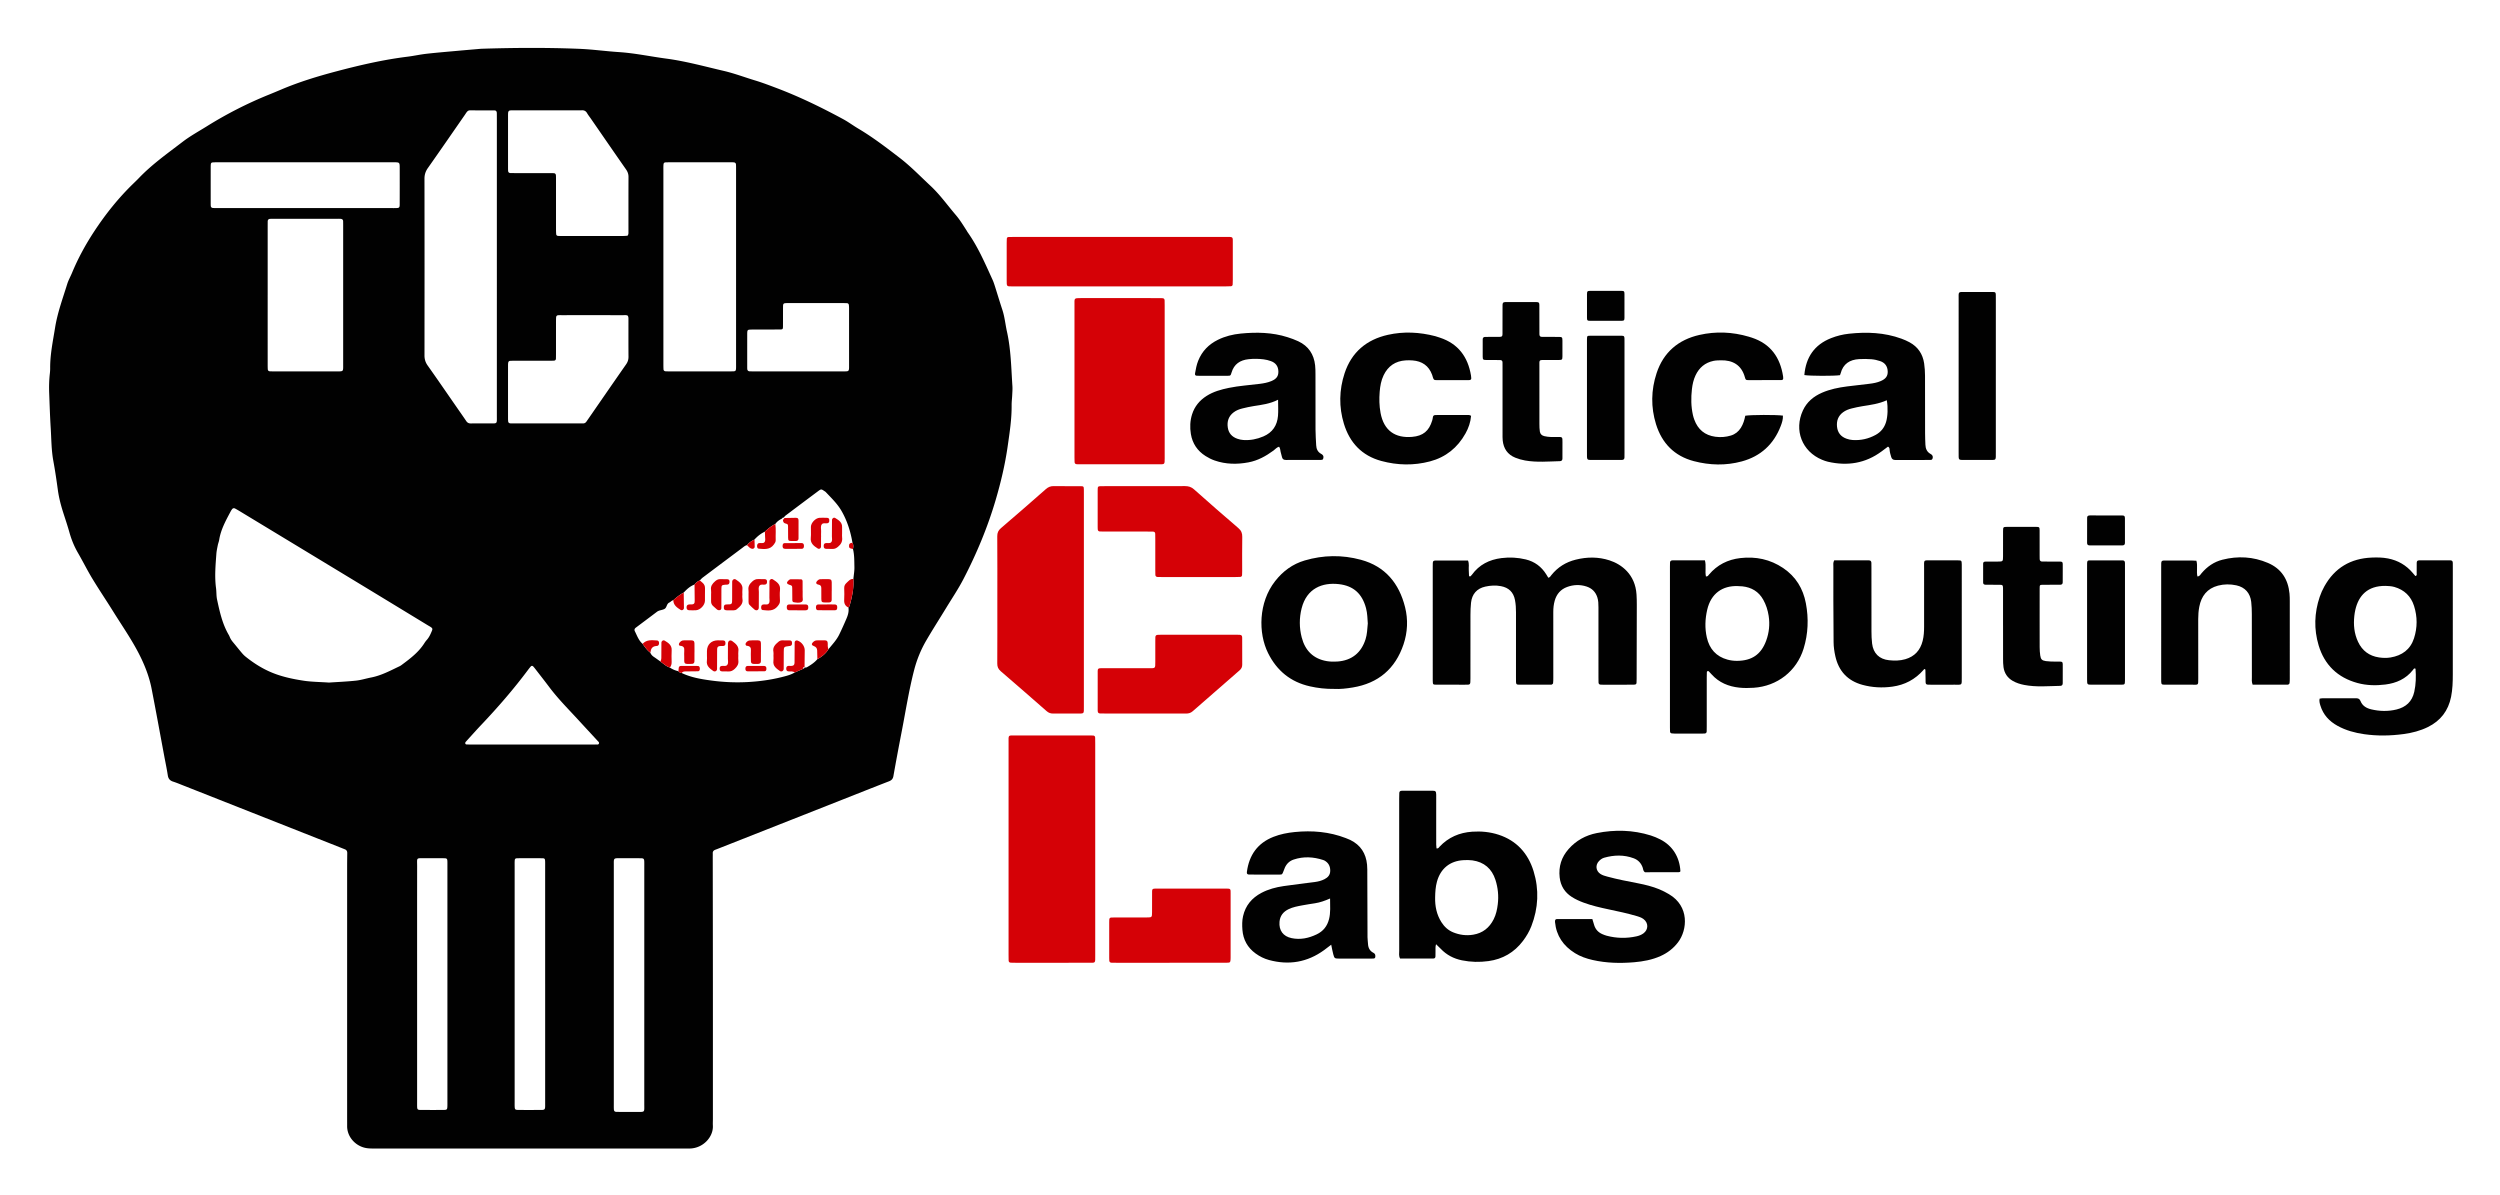 <svg xmlns="http://www.w3.org/2000/svg" role="img" viewBox="-12.14 77.86 1931.28 923.28"><title>Tactical Computing Laboratories (member) logo</title><defs><style>.cls-1,.cls-2{fill:#d50106;stroke-width:0}.cls-2{fill:#010101}</style></defs><path d="M397.451 965.109c-40.17 0-80.34 0-120.51-0-2.465 0-4.907-.01-7.346-.603-7.703-1.872-13.651-8.829-13.568-16.765.018-1.762-.009-3.524-.009-5.286-.001-64.845-.002-129.691.003-194.536 0-3.7.045-7.399.09-11.099.017-1.38-.537-2.347-1.845-2.863-2.784-1.098-5.561-2.212-8.344-3.311-38.961-15.388-77.923-30.775-116.887-46.157-2.456-.97-4.899-1.993-7.41-2.796-2.434-.777-3.727-2.186-4.129-4.798-.775-5.043-1.841-10.04-2.779-15.058-3.233-17.303-6.364-34.627-9.74-51.902-1.521-7.782-4.168-15.21-7.543-22.448-6.135-13.158-14.487-24.954-22.11-37.198-5.305-8.521-10.933-16.844-16.13-25.429-3.917-6.471-7.278-13.277-11.078-19.823-2.94-5.063-5.098-10.387-6.669-16.014-1.419-5.082-3.127-10.084-4.731-15.114-1.82-5.709-3.337-11.474-4.151-17.436-1.023-7.497-2.115-14.993-3.489-22.432-1.546-8.366-1.505-16.833-2.029-25.261-.557-8.965-.842-17.949-1.187-26.926-.196-5.11-.094-10.217.496-15.307.162-1.398.264-2.813.255-4.219-.072-10.64 2.139-20.987 3.81-31.421 1.851-11.552 5.913-22.444 9.331-33.53.927-3.008 2.529-5.803 3.742-8.728 4.732-11.423 10.642-22.198 17.456-32.512 8.67-13.121 18.435-25.321 29.718-36.291 1.516-1.474 3.047-2.933 4.509-4.46 10.167-10.616 22.153-19.063 33.739-27.949 5.845-4.483 12.39-8.063 18.666-11.976 15.268-9.518 31.227-17.689 47.911-24.437 3.264-1.32 6.512-2.68 9.754-4.054 13.809-5.853 28.155-10.204 42.593-14.022 18.019-4.765 36.21-8.983 54.77-11.279 4.886-.604 9.715-1.691 14.605-2.247 7.697-.875 15.423-1.502 23.139-2.208 5.434-.497 10.873-.954 16.31-1.423 1.228-.106 2.457-.233 3.687-.272 25.011-.787 50.03-.938 75.032.073 10.194.412 20.342 1.857 30.532 2.519 12.332.802 24.395 3.408 36.603 5.03 15.039 1.998 29.651 6.061 44.383 9.484 8.206 1.907 16.149 4.937 24.234 7.381 5.567 1.683 10.984 3.752 16.421 5.804 17.827 6.727 34.902 15.051 51.632 24.103 4.016 2.173 7.705 4.941 11.641 7.274 11.241 6.661 21.567 14.581 31.91 22.525 8.566 6.579 16.002 14.32 23.856 21.64 4.14 3.858 7.795 8.129 11.345 12.509 2.773 3.421 5.517 6.868 8.369 10.223 3.211 3.777 5.75 8.004 8.425 12.145.191.295.322.63.525.915 8.11 11.424 13.581 24.234 19.352 36.885.728 1.595 1.283 3.277 1.816 4.952 1.922 6.038 3.723 12.115 5.716 18.13 1.84 5.555 2.344 11.372 3.606 17.037 3.083 13.835 3.256 27.963 4.194 42.011.152 2.275-.044 4.578-.147 6.865-.119 2.64-.472 5.278-.449 7.914.095 10.62-1.544 21.075-3.034 31.527-2.015 14.125-5.288 27.98-9.321 41.683-6.239 21.196-14.718 41.467-24.862 61.033-3.962 7.642-8.805 14.83-13.293 22.197-5.131 8.422-10.465 16.725-15.428 25.244-4.172 7.163-7.293 14.802-9.38 22.88-4.013 15.53-6.486 31.362-9.531 47.081-2.243 11.579-4.427 23.17-6.48 34.784-.395 2.233-1.424 3.293-3.446 4.077-11.98 4.642-23.915 9.399-35.866 14.115a1552332.358 1552332.358 0 0 1-96.761 38.178c-.491.194-.992.364-1.486.551-1.257.475-2.055 1.264-1.992 2.729.046 1.055-.001 2.114 0 3.171.039 32.068.095 64.136.113 96.204.02 35.242.005 70.484.003 105.726-0 1.762-.119 3.529-.021 5.285.48 8.577-7.322 17.304-17.43 17.682-1.584.059-3.171.025-4.757.025-39.641.001-79.283.001-118.924.001zm212.042-371.932l-.111.13c1.084.601 1.984-.073 2.795-.556 2.618-1.559 5.118-3.296 7.112-5.653 3.404-1.916 6.466-4.214 8.525-7.632 2.924-3.66 6.233-7.057 8.315-11.311 1.986-4.056 3.826-8.188 5.61-12.338 1.172-2.726 2.047-5.558 1.544-8.61.298-.421.739-.8.872-1.268 1.938-6.794 3.431-13.657 2.948-20.797.288-3.094.871-6.195.796-9.28-.113-4.64.031-9.33-1.117-13.898.393-1.63.529-3.24-.378-4.767-1.45-8.697-4.037-16.952-8.482-24.672-3.216-5.586-7.788-9.892-12.096-14.486-.353-.377-.841-.63-1.277-.925-2.191-1.485-2.423-1.515-4.606.112-8.442 6.296-16.87 12.611-25.285 18.943-.535.403-.914 1.013-1.366 1.527-.642-.091-1.041.246-1.337.762-2.006 1.028-3.844 2.263-5.145 4.162-3.062 1.502-5.613 3.698-8.11 5.968-3.119 1.442-5.713 3.577-8.02 6.089-2.204 1.051-4.215 2.36-5.74 4.316-1.451.255-2.478 1.248-3.591 2.08-10.22 7.647-20.439 15.295-30.638 22.971-.823.619-1.491 1.444-2.231 2.174-1.642.718-3.033 1.753-4.086 3.219-3.407 1.214-5.943 3.61-8.355 6.171-2.963 1.583-5.553 3.674-8.042 5.904-1.277.221-2.035 1.338-3.116 1.838-2.168 1.003-1.794 3.855-3.674 4.904-1.813 1.012-4.084.89-5.835 2.218-5.431 4.118-10.901 8.186-16.349 12.283-.947.712-1.286 1.651-.731 2.749 1.723 3.415 2.939 7.146 5.996 9.74 1.763 2.464 3.456 4.988 5.939 6.826.554 1.333 1.435 2.37 2.647 3.18 1.75 1.169 3.446 2.421 5.165 3.637 2.328 1.736 4.467 3.77 7.323 4.68 2.001 1.388 4.208 2.296 6.578 2.824.623.839 1.481 1.246 2.498 1.363 7.254 3.463 15.145 4.778 22.933 5.829 9.569 1.291 19.258 1.703 28.983 1.117 9.886-.596 19.567-2.052 29.089-4.74 2.222-.627 4.346-1.396 6.323-2.577l6.325-2.762c.547-.404 1.528-.386 1.4-1.444zm-367.431 11.971c6.306-.427 13.53-.72 20.704-1.479 4.001-.423 7.908-1.684 11.879-2.457 7.889-1.536 14.866-5.343 22.011-8.734.786-.373 1.484-.946 2.189-1.47 6.374-4.738 12.65-9.574 16.951-16.455.558-.893 1.229-1.725 1.922-2.52 1.77-2.032 2.811-4.46 3.823-6.901.619-1.492.397-2.013-1.114-3.004-.588-.386-1.217-.709-1.819-1.075-17.454-10.614-34.896-21.248-52.363-31.84-30.87-18.721-61.756-37.417-92.637-56.12-1.355-.821-2.713-1.641-4.114-2.38-.855-.451-1.723-.319-2.342.497-.423.558-.805 1.156-1.133 1.775-3.708 6.998-7.578 13.927-8.839 21.921-.218 1.382-.797 2.705-1.068 4.083-.442 2.243-.946 4.496-1.111 6.768-.636 8.781-1.444 17.56-.261 26.373.397 2.955.176 5.969.814 8.931 2.042 9.476 4.1 18.935 9.109 27.423.267.453.472.946.67 1.435.604 1.485 1.477 2.788 2.505 4.016 2.26 2.702 4.441 5.472 6.714 8.163.901 1.067 1.875 2.106 2.961 2.977 6.48 5.195 13.381 9.576 21.195 12.686 7.614 3.032 15.507 4.672 23.477 5.907 6.244.967 12.637.981 19.876 1.481zm129.626-320.963c0-38.062 0-76.123-.001-114.185-0-1.586-.007-3.172-.029-4.757-.016-1.202-.522-2.081-1.824-2.089-6.342-.038-12.683-.031-19.025-.039-.959-.001-1.686.502-2.255 1.186-.56.674-1.004 1.445-1.506 2.169-9.537 13.745-19.026 27.523-28.656 41.202-1.816 2.579-2.626 5.148-2.621 8.309.075 45.462.069 90.925.011 136.387-.004 2.952.704 5.396 2.431 7.833 7.534 10.631 14.901 21.38 22.329 32.086 2.508 3.616 5.046 7.212 7.507 10.859.877 1.3 1.965 1.844 3.529 1.825 4.756-.057 9.514-.005 14.271-.022 6.457-.023 5.832.658 5.834-6.052.01-38.238.005-76.476.005-114.714zm128.647-.324c0 24.829-.001 49.659.003 74.488 0 1.583.002 3.169.082 4.749.052 1.015.712 1.553 1.708 1.602 1.054.052 2.111.056 3.166.056 10.916.004 21.833.003 32.749.002 5.282-.001 10.564.026 15.846-.022 2.154-.02 2.484-.389 2.574-2.419.047-1.055.02-2.113.02-3.169.001-50.187.001-100.374-.002-150.561-0-1.231.016-2.466-.07-3.693-.071-1.004-.722-1.538-1.719-1.615-.525-.041-1.054-.055-1.581-.055-16.55-.003-33.101-.015-49.651.011-2.821.004-3.031.267-3.115 2.969-.038 1.232-.01 2.465-.01 3.698-0 24.653-0 49.307-0 73.96zm-305.695 21.676c0 17.786-.002 35.572.003 53.357 0 1.407-.004 2.817.08 4.221.06 1.008.701 1.548 1.712 1.59.879.036 1.759.051 2.639.051 16.375.003 32.749.002 49.124.002.704 0 1.41.02 2.113-.011 2.156-.095 2.522-.424 2.631-2.377.039-.702.018-1.408.018-2.113.001-36.276.001-72.552-.001-108.828-0-.88-.016-1.761-.028-2.641-.018-1.342-.883-1.798-2.039-1.889-.701-.055-1.408-.035-2.112-.035-16.727-.002-33.453-.002-50.18.001-.703 0-1.407.027-2.109.068-1.297.077-1.824.848-1.828 2.076-.005 1.409-.02 2.817-.02 4.226-.001 17.434-.001 34.867-.001 52.301zm277.97-45.56c.884-1.066.736-2.149.737-3.186.009-14.087-.024-28.174.038-42.261.01-2.234-.665-4.018-1.939-5.841-9.073-12.982-18.047-26.033-27.054-39.061-1.001-1.448-2.125-2.824-2.992-4.347-1.014-1.78-2.464-2.376-4.391-2.199-.524.048-1.056.006-1.584.006-16.726-0-33.452-.001-50.178.002-1.056 0-2.115-.015-3.166.067-1.002.078-1.568.732-1.669 1.701-.091.872-.088 1.756-.089 2.635-.005 13.383-.004 26.766-.001 40.148 0.0.704.017 1.408.052 2.111.066 1.306.842 1.82 2.069 1.821 1.232.001 2.465.017 3.697.017 8.627.002 17.254-.001 25.881.004 1.232.001 2.465.004 3.695.066 1.05.053 1.55.77 1.605 1.721.081 1.405.055 2.816.056 4.224.003 12.326-.002 24.653.007 36.979.001 1.406.025 2.817.146 4.216.066.76.646 1.248 1.41 1.304 1.051.077 2.11.063 3.165.064 15.67.003 31.339.007 47.009-.006 1.217-.001 2.433-.125 3.498-.184zm.227 61.78c-1.097-.654-2.354-.413-3.561-.415-15.853-.015-31.707-.011-47.56-.009-.881 0-1.764-.021-2.641.041-1.029.073-1.56.712-1.615 1.714-.058 1.054-.08 2.111-.08 3.166-.006 8.104-.002 16.208-.006 24.312-.001 1.409-.011 2.818-.044 4.227-.024 1.013-.524 1.636-1.58 1.679-1.055.043-2.112.062-3.168.063-8.984.005-17.967 0-26.951.006-1.231.001-2.465.011-3.693.08-.772.044-1.297.533-1.443 1.278-.134.684-.169 1.396-.17 2.096-.009 13.742-.008 27.483-.002 41.225 0.0.702.039 1.407.107 2.106.102 1.041.775 1.532 1.752 1.586 1.054.058 2.113.04 3.17.041 16.734.002 33.468.002 50.202.001.881-0 1.763-.046 2.642-.008 1.168.051 2.023-.447 2.672-1.373.505-.721 1.009-1.443 1.51-2.167 9.714-14.043 19.399-28.107 29.176-42.106 1.284-1.838 1.851-3.656 1.832-5.876-.079-9.513-.032-19.027-.038-28.54-.001-1.049.103-2.123-.511-3.126zm-249.146-83.144c21.999 0 43.999 0 65.998-0 1.408-0 2.817.032 4.224-.015 2.362-.079 2.709-.376 2.719-2.828.038-9.329.034-18.658.015-27.987-.009-4.522-.04-4.556-4.704-4.556-45.583-.009-91.165-.006-136.748-.001-1.053 0-2.11.029-3.159.119-.794.068-1.239.615-1.31 1.381-.081.873-.096 1.754-.097 2.632-.006 8.977-.005 17.954-.001 26.931 0.0.879-.013 1.762.06 2.636.086 1.023.761 1.558 1.73 1.612 1.403.078 2.812.074 4.219.075 22.351.004 44.703.003 67.054.003zm185.308 599.363c0-30.125 0-60.25-0-90.375-0-1.409.033-2.82-.019-4.228-.08-2.186-.326-2.495-2.459-2.511-6.165-.046-12.33-.049-18.494-.004-2.198.016-2.501.357-2.575 2.388-.051 1.408-.019 2.818-.019 4.228-0 60.426-0 120.852-0 181.278 0 1.233-.029 2.467.011 3.699.08 2.466.348 2.813 2.733 2.843 4.931.061 9.864.033 14.796.025 6.536-.01 6.024.552 6.025-5.912.005-30.477.002-60.954.002-91.432zm53.038.469c0 30.638-0 61.276.001 91.915 0 1.409-.03 2.819.033 4.225.074 1.642.605 2.21 2.234 2.224 4.929.044 9.859.05 14.788.019 7.291-.045 6.477.835 6.479-6.449.015-60.924.009-121.849.008-182.773-0-1.409.033-2.819-.018-4.226-.072-2.002-.492-2.49-2.5-2.511-5.457-.057-10.915-.007-16.373-.04-4.714-.029-4.698.012-4.654 4.643.01 1.056.001 2.113.001 3.169-0 29.934 0 59.868 0 89.802zm-151.954-.43c0 30.287-0 60.574.001 90.861 0 1.409-.026 2.819.03 4.225.067 1.679.51 2.172 2.253 2.186 5.986.049 11.972.063 17.958.016 2.958-.023 3.09-.235 3.159-3.447.023-1.056.005-2.113.005-3.17 0-60.398 0-120.796-0-181.195-0-1.409.032-2.819-.019-4.226-.073-1.996-.425-2.379-2.566-2.404-4.753-.055-9.507-.059-14.261-.018-7.58.065-6.537-.927-6.546 6.308-.035 30.287-.015 60.574-.015 90.861zm294.026-473.256c11.259 0 22.517.001 33.776-.001 1.231-0 2.464.025 3.694-.027 1.635-.069 2.059-.534 2.179-2.278.036-.526.021-1.055.021-1.583.001-14.955.004-29.91-.005-44.865-.001-.875-.039-1.759-.167-2.624-.112-.756-.646-1.252-1.414-1.299-1.227-.075-2.459-.076-3.689-.077-13.546-.004-27.091-.003-40.636-.002-.88 0-1.761-.026-2.638.016-2.052.098-2.439.431-2.462 2.554-.055 5.102-.004 10.205-.045 15.307-.019 2.296-.198 2.5-2.36 2.514-6.509.041-13.018.015-19.526.031-1.404.003-2.811.035-4.211.128-.751.05-1.315.488-1.418 1.285-.09.693-.114 1.399-.114 2.099-.007 8.445-.005 16.89-.002 25.336 0.0.527.002 1.056.033 1.582.075 1.279.827 1.856 2.046 1.883 1.231.027 2.463.021 3.694.021 11.083.001 22.165.001 33.248.001zM398.953 653.007c15.147 0 30.294 0 45.44-0 1.233-0 2.468.043 3.698-.017.83-.04 1.886.353 2.394-.592.529-.981-.379-1.596-.937-2.204-4.766-5.187-9.573-10.336-14.33-15.531-7.845-8.567-16.102-16.768-23.097-26.092-3.381-4.507-6.866-8.936-10.311-13.394-.645-.835-1.288-1.678-2.007-2.446-.532-.569-1.271-.692-1.833-.078-.831.906-1.583 1.889-2.32 2.876-11.08 14.833-23.191 28.785-35.923 42.214-3.997 4.216-7.854 8.567-11.767 12.863-.464.509-.947 1.053-.573 1.827.28.58.864.539 1.37.551 1.408.033 2.818.024 4.227.024 15.323.001 30.646.001 45.969 0z" class="cls-2"/><path d="M833.938 733.923c0 27.315.006 54.631-.004 81.946-.002 6.402.502 5.735-5.576 5.741-18.677.018-37.355.008-56.032.004-1.232-0-2.466-.005-3.696-.066-1.029-.051-1.565-.673-1.594-1.685-.04-1.408-.048-2.818-.049-4.227-.004-10.221-.002-20.442-.002-30.664 0-44.41-.006-88.819.006-133.229.002-6.352-.663-5.727 5.571-5.732 18.677-.016 37.355-.007 56.032-.003 1.233 0 2.466.022 3.698.055 1.079.029 1.564.691 1.596 1.685.05 1.585.048 3.171.048 4.757.002 27.139.002 54.278.002 81.418zm-8.775-192.536c0 27.31.006 54.62-.004 81.931-.002 6.418.546 5.716-5.558 5.742-5.99.025-11.98-.057-17.969.038-2.06.033-3.672-.502-5.252-1.889-11.78-10.345-23.602-20.644-35.488-30.868-1.904-1.638-2.647-3.387-2.632-5.888.093-16.033.047-32.067.047-48.101 0-16.739.059-33.478-.058-50.215-.019-2.724.787-4.523 2.876-6.306 11.656-9.951 23.204-20.028 34.709-30.154 1.842-1.621 3.699-2.343 6.144-2.297 6.692.126 13.388.021 20.082.056 3.016.016 3.029.07 3.095 2.848.029 1.233.008 2.467.008 3.7 0 27.134 0 54.268 0 81.402z" class="cls-1"/><path d="M1121.896 510.859c1.105 2.594.422 5.087.606 7.507.106 1.396.122 2.8.188 4.199.022.463.268.648.702.565.16-.031.379.011.473-.08.377-.369.754-.749 1.062-1.175 5.612-7.774 13.414-11.68 22.743-12.87 6.353-.81 12.657-.485 18.882 1.027 6.837 1.66 12.067 5.565 15.788 11.516.552.883 1.082 1.78 1.602 2.638 1.279-.244 1.758-1.271 2.402-2.074 4.914-6.129 11.208-10.027 18.823-11.918 8.744-2.171 17.434-2.243 26.041.55 9.193 2.983 19.913 10.738 20.884 26.428.163 2.635.217 5.281.213 7.922-.027 19.024-.08 38.047-.13 57.071-.003 1.055-.018 2.112-.084 3.165-.049.775-.477 1.29-1.284 1.382-.523.059-1.053.086-1.58.087-7.75.005-15.499.005-23.249.002-.528-0-1.056-.011-1.583-.04-1.017-.056-1.62-.587-1.657-1.616-.05-1.407-.053-2.816-.053-4.225-.003-17.968-.002-35.935-.003-53.903-0-2.642-.053-5.247-.906-7.824-1.386-4.186-4.189-6.882-8.268-8.228-5.024-1.658-10.102-1.466-15.037.34-4.965 1.816-8.108 5.472-9.556 10.522-.827 2.885-1.138 5.846-1.129 8.873.052 16.911.027 33.821.017 50.732-.001 1.406-.013 2.819-.171 4.212-.044.389-.582.79-.983 1.045-.262.167-.685.103-1.036.103-8.102.005-16.204.021-24.306-.007-1.87-.006-2.24-.372-2.311-2.049-.059-1.407-.025-2.818-.025-4.227-.001-16.558-.014-33.117.011-49.675.005-3.182-.18-6.334-.786-9.46-1.172-6.047-4.789-9.546-10.834-10.7-4.066-.776-8.1-.522-12.062.344-6.536 1.428-10.34 5.759-11.056 12.458-.336 3.145-.439 6.326-.447 9.492-.042 16.382-.033 32.764-.011 49.147.007 5.128-.069 4.686-4.52 4.688-7.221.003-14.443.023-21.664-.012-2.832-.014-2.853-.091-2.931-3.051-.014-.528-.003-1.057-.003-1.585 0-28.889.006-57.778-.005-86.668-.002-4.919-.13-4.635 4.553-4.631 7.565.008 15.13.002 22.681.002zm657.882 106.743c.661-.102 1.337-.297 2.014-.298 8.627-.021 17.255.023 25.881-.047 1.769-.014 2.999.346 3.698 2.147 1.484 3.825 4.691 5.599 8.427 6.472 6.431 1.503 12.911 1.652 19.359.084 7.304-1.777 12.083-6.115 13.757-13.652 1.311-5.902 1.426-11.843.972-17.827-.006-.084-.302-.146-.511-.24-.816-.092-1.094.683-1.463 1.154-5.447 6.95-12.909 10.228-21.367 11.28-7.188.894-14.437.753-21.496-1.175-15.319-4.184-25.489-13.957-30.023-29.099-3.728-12.449-3.345-25.045.817-37.409.948-2.817 2.195-5.576 3.642-8.174 7.955-14.277 20.262-21.538 36.5-22.217 4.214-.176 8.414-.14 12.618.68 7.748 1.511 14.107 5.227 19.171 11.237.676.801 1.359 1.596 1.997 2.346 1.399-.34.983-1.366.997-2.132.049-2.64.026-5.282.029-7.924.001-1.181.358-2.054 1.749-2.054 8.098-.001 16.197 0 24.296-.01 1.362-.002 1.812.791 1.827 1.992.016 1.232.018 2.465.018 3.698.001 27.47.017 54.94-.012 82.411-.006 5.808-.169 11.599-1.326 17.343-2.168 10.764-8.129 18.529-17.95 23.349-5.901 2.896-12.196 4.513-18.672 5.391-10.163 1.377-20.346 1.563-30.527.106-7.192-1.029-14.123-2.916-20.523-6.434-6.414-3.526-11.119-8.544-13.292-15.692-.512-1.683-.998-3.357-.608-5.305zm50.895-87.134c-13.967-.126-20.768 7.569-23.279 18.429-.356 1.539-.603 3.112-.779 4.682-.777 6.94-.138 13.693 2.863 20.095 3.233 6.897 8.652 10.929 16.166 12.055 2.963.444 5.991.533 8.945.037 8.841-1.484 15.312-6.109 18.132-14.85 2.66-8.246 2.646-16.639.033-24.915-2.4-7.603-7.565-12.504-15.24-14.722-2.391-.691-4.861-.709-6.841-.81z" class="cls-2"/><path d="M887.588 372.67c-0 19.72-.008 39.44.006 59.16.003 4.937.061 4.694-4.518 4.692-20.245-.006-40.491-.002-60.736-.004-.88-0-1.762.015-2.639-.038-.987-.06-1.653-.568-1.711-1.604-.069-1.228-.08-2.461-.08-3.692-.004-39.264-.006-78.528 0-117.792.001-5.173-.57-5.264 5.081-5.257 19.893.023 39.786.008 59.679.012 1.056 0 2.111.029 3.166.061 1.032.032 1.646.597 1.699 1.605.073 1.405.051 2.816.051 4.224.002 19.544.002 39.088.002 58.632z" class="cls-1"/><path d="M1304.938 510.74c1.127 4.242-.065 8.472.776 12.452 1.5.087 1.863-.866 2.377-1.476 6.335-7.513 14.52-11.603 24.149-12.727 11.941-1.394 23.103.917 33.183 7.727 9.731 6.574 15.353 15.84 17.5 27.22 2.221 11.772 1.791 23.504-1.757 34.989-5.381 17.423-20.363 29.07-38.612 30.249-3.697.239-7.397.287-11.079-.102-8.326-.881-15.655-3.895-21.375-10.243-.706-.784-1.399-1.582-2.153-2.318-.206-.201-.654-.333-.914-.251-.263.083-.598.461-.612.726-.078 1.405-.081 2.815-.082 4.223-.004 12.503-.001 25.006-.004 37.508-0 1.409.034 2.82-.045 4.225-.057 1.007-.677 1.56-1.719 1.579-.528.009-1.056.037-1.583.037-7.219.003-14.438.006-21.656-.003-.7-.001-1.409-.035-2.098-.147-.774-.126-1.212-.675-1.259-1.441-.064-1.052-.067-2.11-.067-3.165-.003-41.382-.003-82.765-.001-124.147 0-1.056.01-2.112.048-3.167.036-1.008.562-1.603 1.583-1.721.174-.02.351-.027.526-.027 8.264-.001 16.529-.001 24.873-.001zm25.259 19.879c-11.618-.4-20.591 5.63-23.505 18.294-1.635 7.105-1.911 14.301-.291 21.429 1.99 8.754 7.219 14.725 16.036 17.103 2.349.633 4.86.952 7.294.934 11.294-.084 18.556-4.798 22.52-15.588 2.259-6.148 2.942-12.61 1.918-19.2-.682-4.393-1.989-8.524-4.153-12.403-3.537-6.34-9.044-9.595-16.138-10.371-1.22-.134-2.454-.135-3.681-.197zm-232.982 276.643c-.6 2.121-.365 3.672-.41 5.181-.042 1.408-.003 2.818-.036 4.226-.024 1.013-.536 1.657-1.593 1.658-8.608.012-17.216.007-25.716.007-1.157-2.087-.689-4.066-.692-5.96-.034-27.477-.023-54.955-.023-82.432 0-11.801-.003-23.602.004-35.404.001-1.407.007-2.817.092-4.221.063-1.03.737-1.523 1.743-1.577.351-.019.704-.023 1.056-.023 7.573-.001 15.146.013 22.718-.01 2.269-.007 3.01.245 2.998 3.097-.036 8.807-.012 17.614-.011 26.421 0 4.051-.015 8.102.012 12.153.007.992.155 1.983.232 2.908 1.416.24 1.797-.728 2.335-1.304 6.847-7.317 15.382-10.957 25.266-11.626 6.915-.468 13.751.177 20.342 2.332 13.981 4.57 22.817 14.45 27.041 28.172 4.375 14.21 3.702 28.501-1.702 42.452-1.599 4.127-3.843 7.906-6.504 11.436-6.704 8.894-15.677 14.058-26.615 15.567-6.813.94-13.676.812-20.493-.586-6.415-1.316-11.901-4.177-16.417-8.921-1.032-1.084-2.14-2.097-3.629-3.547zm-.7-36.169c-.148 6.836 1.151 13.298 4.86 19.158 2.232 3.526 5.195 6.26 9.041 7.833 4.971 2.034 10.145 2.725 15.517 1.831 7.358-1.225 12.469-5.333 15.794-11.884 1.862-3.669 2.693-7.609 3.185-11.646.779-6.393.154-12.696-1.793-18.787-2.774-8.677-8.773-13.835-17.859-15.105-2.249-.314-4.576-.273-6.854-.149-10.501.571-17.774 6.56-20.515 16.716-1.066 3.949-1.31 7.98-1.376 12.034zm349.858-348.231c-1.559 1.168-3.222 2.421-4.894 3.663-12.566 9.336-26.527 11.497-41.557 8.017-1.533-.355-3.036-.904-4.493-1.508-15.467-6.408-21.85-22.823-14.814-38.082 3.032-6.576 8.236-10.864 14.736-13.706 6.181-2.703 12.733-4.005 19.378-4.866 5.759-.746 11.532-1.387 17.302-2.05 2.984-.343 5.921-.903 8.691-2.082 3.983-1.695 5.569-3.969 5.418-7.545-.168-3.969-2.174-6.669-5.883-7.907-2.151-.718-4.427-1.244-6.681-1.426-3.149-.254-6.339-.272-9.495-.097-7.222.401-12.384 3.633-14.304 11.008-.128.492-.347.96-.511 1.403-4.611.702-23.341.655-27.53-.092 1.178-13.657 7.664-23.381 20.631-28.517 4.453-1.764 9.067-2.896 13.788-3.41 13.787-1.501 27.424-.994 40.623 3.828 2.139.782 4.252 1.702 6.251 2.79 6.472 3.524 10.187 9.068 11.255 16.301.461 3.123.664 6.309.68 9.468.07 14.795.021 29.59.048 44.385.006 2.992.13 5.985.251 8.976.121 2.979 1.124 5.499 3.882 7.049.456.256.941.546 1.258.944.717.899.699 1.954.262 2.963-.322.743-1.046.807-1.774.807-8.981-.008-17.963-.027-26.944.009-1.658.007-2.587-.698-3.081-2.243-.592-1.851-1.104-3.703-1.263-5.652-.068-.84-.037-1.787-1.227-2.427zm-.952-35.813c-6.01 2.753-12.438 3.603-18.843 4.602-2.773.432-5.521 1.066-8.251 1.728-2.399.582-4.695 1.475-6.706 2.966-3.752 2.781-5.102 6.602-4.646 11.114.471 4.658 2.963 7.752 7.412 9.319 1.513.533 3.027.883 4.618.989 6.306.42 12.212-.895 17.767-3.923 4.077-2.222 6.732-5.516 8.085-9.947 1.295-4.238 1.606-11.247.564-16.848zm-469.451 35.885c-1.796.446-2.892 1.922-4.277 2.942-5.872 4.325-12.146 7.799-19.394 9.162-8.781 1.651-17.484 1.542-26.03-1.419-2.511-.87-4.86-2.053-7.092-3.466-6.303-3.988-10.15-9.699-11.355-17.031-.836-5.082-.644-10.194.923-15.161 1.935-6.135 5.791-10.782 11.181-14.222 5.289-3.375 11.212-4.995 17.262-6.244 7.944-1.64 16.047-2.095 24.071-3.142 2.983-.39 5.916-.939 8.69-2.083 4.037-1.666 5.554-3.857 5.472-7.485-.091-3.999-2.089-6.656-5.781-7.966-1.812-.643-3.719-1.138-5.624-1.371-3.85-.473-7.739-.527-11.6-.116-6.52.695-11.232 3.735-13.18 10.353-.716 2.433-.844 2.46-3.23 2.469-7.748.027-15.496.02-23.244-.017-1.476-.007-1.94-.571-1.702-1.929.578-3.289 1.171-6.562 2.432-9.7 2.968-7.383 8.111-12.635 15.19-16.139 5.602-2.773 11.597-4.244 17.726-4.84 12.158-1.181 24.276-.956 36.071 2.795 2.84.903 5.669 1.924 8.362 3.189 7.833 3.679 12.032 10.02 12.967 18.545.249 2.269.27 4.57.274 6.857.023 14.266-.026 28.531.037 42.797.018 4.045.306 8.09.514 12.132.143 2.795 1.159 5.124 3.734 6.561.458.256.927.55 1.275.932.796.873.695 1.929.363 2.951-.267.821-1.029.855-1.726.856-8.981.015-17.961.001-26.942.038-1.608.007-2.715-.484-3.106-2.166-.317-1.365-.724-2.71-1.058-4.071-.328-1.336-.25-2.792-1.203-4.012zm-.789-36.285c-6.304 3.223-12.596 3.933-18.836 4.91-2.95.462-5.876 1.122-8.778 1.836-2.396.589-4.696 1.476-6.703 2.992-3.924 2.963-5.2 6.991-4.53 11.679.632 4.417 3.21 7.281 7.439 8.749 1.519.527 3.04.854 4.63.956 5.373.345 10.472-.646 15.432-2.772 7.049-3.021 10.667-8.454 11.291-15.881.322-3.835.057-7.719.057-12.469zm41.059 421.003c-2.165 1.65-3.801 2.948-5.489 4.173-12.953 9.406-27.181 11.823-42.564 7.651-3.761-1.02-7.217-2.763-10.378-5.06-6.214-4.518-9.589-10.642-10.168-18.274-.267-3.513-.287-7.043.494-10.515 1.861-8.277 6.824-14.13 14.224-18.029 5.353-2.82 11.14-4.345 17.07-5.218 8.003-1.178 16.043-2.101 24.066-3.142 2.632-.342 5.191-.983 7.562-2.197 2.671-1.368 4.428-3.321 4.427-6.595-.001-3.511-1.401-6.096-4.435-7.815-.304-.172-.643-.288-.977-.398-7.558-2.474-15.167-2.903-22.793-.377-3.155 1.045-5.442 3.179-6.822 6.223-.434.957-.773 1.957-1.149 2.939-.923 2.411-.921 2.456-3.327 2.48-3.873.038-7.746.017-11.619.011-3.873-.007-7.745.003-11.617-.056-1.35-.02-1.83-.67-1.646-2.056 1.711-12.928 8.195-22.231 20.557-27.085 5.286-2.076 10.798-3.136 16.415-3.698 13.491-1.349 26.698-.233 39.449 4.68 1.148.442 2.301.884 3.405 1.421 7.978 3.885 12.17 10.392 13.008 19.115.235 2.446.178 4.925.187 7.389.057 16.198.084 32.396.158 48.594.008 1.752.301 3.502.388 5.256.152 3.055 1.399 5.46 4.179 6.843 1.383.688 1.563 1.752 1.466 3.046-.059.783-.417 1.308-1.253 1.369-.526.038-1.055.05-1.583.05-8.45.003-16.901.023-25.351-.007-3.21-.011-3.447-.177-4.308-3.366-.594-2.199-.965-4.458-1.575-7.351zm-.879-35.703c-4.165 1.816-7.787 3.084-11.606 3.676-3.292.511-6.588 1.005-9.86 1.623-3.613.683-7.247 1.33-10.603 2.958-4.099 1.989-6.612 5.125-6.997 9.756-.551 6.633 2.778 11.236 9.302 12.604 6.794 1.424 13.216.058 19.403-2.9 5.095-2.436 8.18-6.354 9.566-11.825 1.277-5.037.791-10.094.795-15.893zm3.396-161.904c-6.826.098-12.927-.627-18.967-1.987-14.909-3.356-25.535-12.047-32.315-25.665-7.754-15.575-7.408-39.151 5.371-55.537 6.063-7.774 13.576-13.3 22.984-16.06 14.351-4.211 28.87-4.422 43.291-.525 18.89 5.105 29.578 18.249 34.18 36.659 2.392 9.57 1.95 19.323-1.202 28.695-6.358 18.908-19.512 30.078-39.241 33.314-4.865.798-9.775 1.374-14.101 1.105zm25.746-50.593c-.277-3.501-.281-7.712-1.388-11.838-2.967-11.061-9.609-17.219-20.969-18.509-12.737-1.446-24.853 3.218-28.765 18.7-1.881 7.445-1.857 15.018.067 22.46 2.617 10.119 8.94 16.561 19.446 18.328 2.575.433 5.268.477 7.882.313 11.486-.72 18.77-6.946 22.013-17.303 1.171-3.738 1.311-7.605 1.713-12.151z" class="cls-2"/><path d="M853.102 260.889c27.129 0 54.258-.004 81.386.003 6.442.002 5.708-.481 5.726 5.578.027 9.162.01 18.323.002 27.485-.001 1.231-.029 2.464-.108 3.692-.051.79-.537 1.292-1.338 1.339-1.229.071-2.461.102-3.692.102-54.786.005-109.572.006-164.358.001-5.344-0-5.192.53-5.185-5.096.013-9.514.001-19.028.007-28.542.001-1.056.029-2.113.087-3.167.045-.813.528-1.282 1.333-1.31 1.583-.055 3.168-.081 4.753-.082 27.129-.005 54.258-.003 81.386-.003z" class="cls-1"/><path d="M1217.966 787.841c.54 1.789.977 3.304 1.455 4.806 1.022 3.212 3.126 5.469 6.189 6.817 1.122.494 2.278.948 3.46 1.261 7.628 2.022 15.318 2.156 23.011.463 1.874-.412 3.721-1.103 5.317-2.262 4.023-2.921 4.016-8.233-.032-11.18-1.588-1.156-3.445-1.701-5.311-2.256-7.092-2.11-14.326-3.61-21.552-5.146-6.543-1.39-13.055-2.874-19.343-5.211-3.144-1.169-6.191-2.537-9.017-4.345-5.53-3.539-8.674-8.542-9.417-15.125-.945-8.377 1.364-15.648 6.929-21.948 5.823-6.592 13.217-10.605 21.685-12.284 14.02-2.779 28.023-2.458 41.771 1.844 2.505.784 4.954 1.84 7.297 3.03 9.479 4.818 15.01 13.629 15.585 24.58-.216.581-.735.74-1.234.742-7.576.031-15.152.037-22.728.049-1.226.002-2.452 0-3.394 0-1.489-.939-1.357-2.324-1.723-3.417-1.206-3.601-3.563-6.095-7.046-7.385-7.533-2.79-15.185-2.569-22.813-.4-1.509.429-2.826 1.406-3.952 2.571-2.966 3.069-2.468 7.637 1.15 9.973 1.642 1.061 3.523 1.549 5.397 2.058 7.818 2.125 15.771 3.625 23.714 5.17 5.539 1.077 11.001 2.435 16.228 4.56 2.596 1.055 5.106 2.379 7.529 3.796 16.01 9.368 14.28 27.602 7.115 37.121-3.574 4.749-8.119 8.24-13.532 10.682-6.517 2.94-13.437 4.208-20.465 4.808-10.748.918-21.473.664-32.056-1.737-4.831-1.096-9.49-2.701-13.71-5.337-8.89-5.555-14.343-13.35-15.336-23.977-.137-1.47.304-2.299 1.425-2.303 9.143-.033 18.287-.018 27.404-.018zm186.864-277.113c4.243 0 8.635-.002 13.026 0 4.58.003 9.16.014 13.74.011 1.304-.001 1.904.687 1.934 1.926.033 1.409.036 2.818.036 4.227.002 16.209-.024 32.418.023 48.627.009 3.165.114 6.351.49 9.49.903 7.543 5.53 12.105 13.082 12.881 4.205.432 8.411.432 12.568-.781 7.292-2.128 11.606-6.971 13.419-14.212.905-3.613 1.105-7.298 1.1-11.01-.019-14.976-.034-29.951.004-44.927.018-7.179-.886-6.17 6.078-6.221 6.694-.049 13.388-.033 20.082.002 2.747.014 2.848.17 2.933 3.071.026.88.006 1.762.006 2.643-0 28.189.002 56.379-.002 84.568-.001 6.587.431 5.739-5.532 5.774-5.989.035-11.979-.003-17.968.011-4.708.011-4.473.189-4.474-4.711-.001-2.288-.063-4.575-.117-6.863-.003-.122-.18-.24-.271-.353-.704-.478-.941.218-1.232.548-6.434 7.292-14.399 11.553-24.096 12.875-7.816 1.065-15.48.663-23.028-1.397-11.407-3.114-18.39-10.604-20.947-22.134-.8-3.606-1.34-7.267-1.353-10.992-.036-10.746-.144-21.492-.184-32.238-.032-8.633-.025-17.266.011-25.899.006-1.549-.353-3.166.671-4.916zm323.212 96.04c-.892-2.331-.577-4.108-.58-5.844-.026-16.205.008-32.411-.036-48.616-.009-3.165-.107-6.349-.47-9.488-.789-6.817-4.822-11.348-11.494-12.781-4.689-1.007-9.47-1.006-14.141.222-8.438 2.219-12.911 8.082-14.49 16.374-.592 3.108-.834 6.266-.822 9.457.057 15.324.022 30.649.026 45.974.002 5.444.169 4.706-4.913 4.73-7.045.033-14.09.028-21.134-.01-2.185-.012-2.476-.344-2.566-2.381-.039-.879-.014-1.761-.014-2.642-.001-28.536.001-57.071-.002-85.607-.001-5.874-.352-5.28 5.508-5.294 5.988-.014 11.976-.012 17.964.005 1.21.003 2.419.105 3.736.167 1.147 4.057-.135 8.166.781 12.134 1.775-.041 2.349-1.487 3.18-2.468 4.333-5.119 9.61-8.803 16.129-10.454 11.964-3.029 23.724-2.401 35.142 2.475 10.434 4.456 15.621 12.668 16.69 23.724.186 1.924.203 3.87.204 5.806.014 19.904.012 39.809.003 59.714-.001 1.229-.012 2.468-.182 3.68-.056.398-.61.744-.975 1.072-.104.093-.34.051-.516.051-8.973.002-17.946.002-27.028.002zm-362.968-235.612c-.323.11-.648.317-.974.318-8.45.028-16.901.055-25.351.033-2.184-.006-2.355-.076-2.934-2.19-2.633-9.613-9.583-13.313-18.54-13.115-1.93.043-3.9.059-5.774.455-6.469 1.364-11.004 5.216-13.817 11.175-1.6 3.39-2.378 7.012-2.793 10.676-.757 6.676-.696 13.357.774 19.96.267 1.198.633 2.382 1.053 3.536 2.78 7.639 8.166 12.143 16.246 13.251 4.055.556 8.095.269 12.022-.929 3.322-1.013 5.882-3.045 7.747-6.009 1.808-2.874 2.738-6.048 3.371-9.293 3.948-.747 24.196-.816 29.087-.091.153 2.837-.713 5.501-1.709 8.088-5.433 14.115-15.49 23.317-30.034 27.28-12.31 3.354-24.768 3.031-37.069-.193-15.065-3.948-24.664-13.883-29.213-28.51-4.079-13.115-3.853-26.453.451-39.492 5.303-16.066 16.758-25.793 33.032-29.497 12.715-2.894 25.518-2.356 38.105 1.341.844.248 1.683.511 2.518.788 14.44 4.783 21.812 15.263 24.053 29.871.08.521.144 1.055.112 1.577-.02.328-.233.644-.362.97zm-240.786 27.942c-.406 4.987-1.985 9.438-4.314 13.615-6.131 10.996-15.247 18.363-27.424 21.58-12.506 3.304-25.098 3.047-37.572-.323-15.077-4.073-24.484-14.147-28.932-28.774-3.939-12.954-3.699-26.113.537-38.983 5.362-16.291 16.984-26.007 33.468-29.703 12.2-2.736 24.483-2.098 36.602 1.051 1.189.309 2.346.744 3.515 1.129 14.205 4.677 21.683 14.887 24.064 29.283.115.693.187 1.399.204 2.101.019.805-.451 1.264-1.229 1.386-.345.054-.701.059-1.051.059-8.098.003-16.196.019-24.294-.007-2.231-.007-2.377-.155-3.052-2.084-.232-.662-.372-1.357-.613-2.015-2.586-7.077-7.823-10.575-15.177-11.125-1.751-.131-3.524-.142-5.276-.031-7.897.5-13.578 4.351-17.009 11.481-1.939 4.028-2.694 8.383-3.05 12.765-.443 5.442-.335 10.88.666 16.305 2.549 13.809 11.4 19.632 24.355 18.543 8.486-.713 13.103-4.542 15.563-12.692.253-.838.407-1.713.53-2.582.148-1.049.78-1.512 1.755-1.573.877-.054 1.758-.056 2.637-.056 7.218-.004 14.436-.012 21.654.01 1.032.003 2.118-.242 3.445.641z" class="cls-2"/><path d="M913.771 523.649c-9.16 0-18.32.002-27.481-.002-1.409-.001-2.822.031-4.226-.059-.955-.061-1.646-.572-1.671-1.649-.029-1.232-.053-2.465-.054-3.698-.005-7.928-0-15.857-.004-23.785-.001-1.409.007-2.819-.05-4.227-.04-.986-.526-1.651-1.602-1.674-1.408-.031-2.817-.051-4.226-.051-10.922-.004-21.844-0-32.766-.005-1.408-.001-2.818.005-4.223-.07-1.018-.054-1.54-.696-1.597-1.704-.03-.527-.048-1.056-.048-1.583-.003-9.514-.019-19.028.007-28.542.009-3.08.078-3.15 3.373-3.166 7.222-.036 14.445-.012 21.667-.012 14.093-0 28.186.048 42.278-.041 2.777-.018 4.969.608 7.131 2.535 11.31 10.077 22.714 20.052 34.223 29.901 2.25 1.925 3.071 3.905 3.019 6.792-.159 8.806-.055 17.617-.061 26.427-.001 1.056.009 2.117-.089 3.167-.071.767-.617 1.277-1.374 1.329-1.402.095-2.811.112-4.217.113-9.336.009-18.673.004-28.009.004zm-41.947 105.416c-10.028 0-20.056.002-30.084-.002-1.406-.001-2.815.005-4.219-.062-1.007-.047-1.559-.651-1.646-1.663-.015-.175-.039-.35-.039-.525-.003-10.205-.018-20.411.008-30.616.004-1.659.479-2.101 2.277-2.118 5.101-.047 10.204-.028 15.305-.03 7.213-.003 14.426.008 21.639-.003 5.364-.009 5.296.546 5.275-5.009-.02-5.103-.006-10.205-.003-15.308.001-1.232-.013-2.465.044-3.694.046-.993.604-1.643 1.61-1.733 1.048-.094 2.105-.102 3.159-.102 19.176-.005 38.352.011 57.529-.014 5.282-.007 4.777.147 4.783 5.016.008 5.982-.049 11.966.03 17.947.025 1.908-.558 3.276-2.032 4.551-12.107 10.474-24.176 20.993-36.189 31.575-1.587 1.398-3.213 1.837-5.253 1.824-10.731-.071-21.463-.033-32.195-.033zm19.562 192.552c-13.73 0-27.46.001-41.191-.002-1.232-0-2.464-.019-3.695-.045-1.03-.021-1.607-.572-1.695-1.587-.06-.7-.068-1.406-.068-2.109-.004-9.155-.004-18.31-0-27.464 0-.704.016-1.408.05-2.111.05-1.02.569-1.618 1.619-1.638 1.759-.033 3.519-.051 5.279-.052 7.393-.006 14.786.016 22.18-.01 3.919-.014 3.944-.049 3.967-4.176.029-5.281-.011-10.563.029-15.845.014-1.847.353-2.138 2.094-2.241.351-.021.704-.015 1.056-.015 18.131-.001 36.262-.002 54.393.001.527 0 1.055.027 1.582.055 1.089.056 1.496.722 1.516 1.721.014.704.03 1.408.03 2.112.002 16.373.004 32.746-.006 49.119-.001 1.052-.015 2.12-.204 3.147-.073.398-.621.964-1 1.004-1.395.148-2.809.132-4.216.133-13.906.007-27.812.004-41.719.004z" class="cls-1"/><path d="M1163.196 311.211c3.876 0 7.753-.036 11.628.016 1.783.024 2.193.439 2.21 2.194.045 4.581.02 9.163.025 13.745.004 2.996.005 5.991.021 8.987.007 1.252.618 1.942 1.914 1.944 4.405.006 8.81-.016 13.214.034 2.368.027 2.629.313 2.652 2.806.038 4.053.043 8.106 0 12.159-.027 2.587-.239 2.822-2.644 2.863-3.347.058-6.695.006-10.043.022-5.697.027-5.104-.526-5.11 5.044-.015 14.803-.016 29.605.01 44.408.003 1.932.047 3.886.34 5.789.286 1.861 1.4 3.066 3.399 3.558 3.308.815 6.65.723 9.987.661 4.163-.077 4.105-.004 4.08 3.977-.027 4.229-.018 8.458-.018 12.688 0 1.283-.673 1.978-1.906 2.011-8.97.237-17.948 1.058-26.892-.514-2.62-.46-5.137-1.176-7.592-2.167-6.001-2.423-9.075-7.008-9.742-13.308-.185-1.746-.132-3.52-.133-5.281-.009-16.917-.005-33.834-.007-50.751-0-1.41-.028-2.819-.014-4.229.013-1.337-.719-1.865-1.953-1.869-3.524-.012-7.048.016-10.571-.033-2.482-.035-2.762-.28-2.789-2.725-.048-4.405-.001-8.81.01-13.216.003-1.297.686-1.893 1.959-1.894 3.7-.004 7.401.015 11.1-.04 1.771-.026 2.22-.445 2.231-2.158.042-6.52.025-13.04.028-19.56.003-5.482-.427-5.183 5.091-5.174 3.172.005 6.343.001 9.514.001v.012zm372.033 249.82c-0-8.988-0-17.975-.001-26.963 0-.705.02-1.411-.01-2.115-.088-2.009-.375-2.31-2.583-2.345-2.995-.047-5.991-.011-8.986-.016-.704-.001-1.409-.004-2.113-.036-1.005-.046-1.68-.547-1.685-1.586-.025-4.932-.021-9.865.005-14.797.006-1.131.837-1.453 1.785-1.461 3.171-.027 6.343-.002 9.515-.028 4.019-.033 4.05-.046 4.067-4.082.027-6.52-.015-13.041.019-19.561.015-2.951.183-3.147 2.834-3.16 7.577-.036 15.153-.035 22.73-.002 2.437.011 2.665.25 2.679 2.755.035 6.52.012 13.041.015 19.561.001.881-.003 1.763.036 2.643.057 1.283.794 1.835 2.037 1.835 3.524-.001 7.048 0 10.572.017 5.795.029 5.185-.605 5.211 4.946.017 3.701.006 7.401-.028 11.102-.012 1.269-.717 1.856-2.001 1.851-4.405-.015-8.81-.028-13.215.02-2.495.027-2.589.118-2.599 2.792-.031 8.106-.014 16.213-.015 24.319-.001 7.049-.032 14.098.02 21.147.015 2.107.137 4.23.438 6.313.432 2.998 1.316 3.957 4.363 4.394 2.427.348 4.913.343 7.374.388 6.327.117 5.624-.947 5.662 5.54.022 3.701-.003 7.401-.019 11.102-.005 1.206-.511 2.065-1.821 2.089-9.32.171-18.66 1.097-27.932-.71-3.131-.61-6.135-1.553-8.908-3.157-4.088-2.364-6.438-5.941-7.093-10.567-.295-2.083-.328-4.214-.336-6.324-.035-8.635-.014-17.27-.015-25.905zm-5.567-193.089c0 19.561 0 39.122-.001 58.684-0 1.41.034 2.821-.022 4.229-.073 1.835-.44 2.283-2.11 2.289-8.105.033-16.21.036-24.315 0-1.755-.008-2.188-.488-2.264-2.167-.056-1.231-.022-2.467-.022-3.7-.001-39.299-.008-78.597.007-117.896.003-6.678-.729-5.938 5.863-5.962 6.872-.025 13.744-.021 20.615.013 1.865.009 2.157.327 2.229 2.125.056 1.408.02 2.819.02 4.229.001 19.385 0 38.77 0 58.155zm99.766 190.81c0 13.912 0 27.824 0 41.736 0 1.057.021 2.114-.005 3.17-.075 3.075-.083 3.121-3.414 3.135-7.395.03-14.791.029-22.186.001-3.616-.014-3.633-.054-3.663-3.916-.026-3.346-.006-6.692-.006-10.038 0-25.183-0-50.366 0-75.548 0-1.409-.029-2.819.017-4.226.062-1.914.351-2.304 2.052-2.311 8.451-.033 16.903-.018 25.355-.004 1.316.002 1.841.798 1.84 2.038-.002 1.409.01 2.818.01 4.226.001 13.912 0 27.824 0 41.736zm-415.62-173.883c0-13.728 0-27.457 0-41.185 0-1.232-.022-2.465.007-3.696.062-2.654.118-2.758 2.619-2.766 7.919-.028 15.838-.01 23.757-.009.176 0.0.352-.004.528.005 1.752.095 2.001.348 2.068 2.251.037 1.055.014 2.112.014 3.168.001 28.337.001 56.674-0 85.01 0 1.232.013 2.465-.026 3.696-.041 1.303-.812 1.822-2.051 1.821-8.271-.007-16.542.013-24.812-.024-1.6-.007-2.007-.528-2.084-2.334-.052-1.23-.02-2.464-.02-3.696-.001-14.08-.001-28.161-.001-42.241zm400.979 114.318c-4.227.001-8.454.005-12.682-.001-1.247-.002-1.943-.568-1.94-1.893.015-6.517.004-13.035.033-19.552.004-1.001.583-1.595 1.62-1.67.175-.013.35-.039.526-.039 8.278-.002 16.557-.02 24.835.014 1.742.007 2.209.468 2.22 2.191.038 6.341.009 12.683.01 19.025 0 1.306-.7 1.915-1.941 1.919-4.227.016-8.454.006-12.682.007zm-386.476-196.644c4.033.001 8.067-.031 12.099.014 2.069.023 2.358.313 2.371 2.51.039 6.138.033 12.277-.002 18.415-.011 1.837-.343 2.168-2.104 2.193-3.331.047-6.663.021-9.995.021-4.91 0-9.82.02-14.729-.018-1.803-.014-2.107-.317-2.118-2.186-.037-6.138-.044-12.277-.004-18.415.014-2.141.374-2.5 2.383-2.522 4.033-.043 8.066-.013 12.099-.012z" class="cls-2"/><path d="M601.768 597.384c-1.508-1.305-3.372-.62-5.062-.907-1.029-.175-1.415-.89-1.472-1.856-.082-1.388.415-2.156 1.524-2.332.173-.027.352-.048.525-.033 4.811.419 4.369-1.122 4.381-4.958.014-4.394.013-8.788.077-13.181.017-1.161 1.161-1.809 2.254-1.41 3.12 1.138 5.524 4.299 5.529 7.476.007 4.375-.09 8.75-.142 13.125 0-0.0.111-.13.111-.13-1.111-.144-1.406.504-1.4 1.444l-6.325 2.762zm-73.285-71.165c.659.574 1.302 1.168 1.981 1.717 1.465 1.185 2.092 2.661 2.027 4.581-.107 3.149.023 6.305-.047 9.456-.075 3.372-3.552 7.063-6.914 7.313-1.741.13-3.501.043-5.251-.006-1.189-.033-1.959-.587-2.028-1.895-.085-1.605.445-2.378 1.855-2.573.345-.048.701-.064 1.048-.041 3.278.214 3.393-1.016 3.369-3.249-.044-4.027-.083-8.054-.125-12.082 1.052-1.466 2.443-2.502 4.085-3.22zm58.329-43.598c.61 4.163.124 8.35.283 12.523.05 1.317-.614 2.221-1.34 3.255-3.075 4.376-7.522 3.651-11.837 3.314-.947-.074-1.204-1.112-1.205-2.043-.001-.929.297-1.7 1.137-2.178.141-.08.342-.053.513-.086 1.34-.254 3.007.464 3.989-.628 1.107-1.23.48-3.003.532-4.538.042-1.213-.113-2.434-.18-3.651 2.497-2.27 5.048-4.466 8.11-5.968zm-88.77 106.266c.92-1.604.71-3.372.721-5.102.02-3.133-.027-6.268.042-9.4.031-1.41 1.396-2.301 2.555-1.603 2.841 1.713 5.623 3.472 5.37 7.526-.184 2.948-.081 5.918-.018 8.877.035 1.638-.329 3.095-1.347 4.382-2.856-.91-4.994-2.943-7.323-4.679zm121.249-1.79c-.052-2.267-.097-4.535-.156-6.801q-.066-2.496-2.71-3.4c-1.527-.523-1.804-1.574-.748-2.683.871-.914 1.825-1.629 3.146-1.655 1.222-.024 2.444-.042 3.666-.041 4.418.004 4.963-.332 4.809 4.406-.027.841.339 1.695.521 2.542-2.062 3.418-5.124 5.716-8.528 7.632zm23.994-39.89c-2.525-1.207-3.451-3.191-3.281-5.975.181-2.975.118-5.972.014-8.954-.06-1.74.564-3.022 1.822-4.142 1.549-1.38 2.793-3.254 5.266-2.994.483 7.14-1.011 14.002-2.948 20.797-.133.468-.574.847-.872 1.268zM484.291 575.245c3.097-3.468 7.173-2.844 11.132-2.623.99.055 1.465.76 1.548 1.747.109 1.3-.389 2.257-1.351 2.457-.337.07-.689.069-1.033.108q-3.631.409-4.073 4.132c-.041.34-.188.667-.285 1.002-2.482-1.835-4.175-4.36-5.938-6.823zm31.751-39.635c.064 3.973.172 7.946.168 11.919-.001 1.352-1.451 2.19-2.6 1.46-2.787-1.767-5.541-3.637-5.611-7.476 2.49-2.229 5.08-4.32 8.043-5.904zm-4.099 60.783c.067-.692.174-1.383.193-2.077.033-1.212.514-2.021 1.818-2.025 4.344-.013 8.688-.022 13.031.036 1.064.014 1.582.92 1.517 2.286-.045.952-.397 1.783-1.443 1.815-3.125.095-6.253.115-9.379.11-1.259-.002-2.435.072-3.233 1.224-1.022-.124-1.881-.53-2.504-1.369zm58.74-101.713c.068 1.889.205 3.779.178 5.666-.015 1.084-1.216 1.71-2.278 1.424-1.605-.432-2.553-1.684-3.639-2.774 1.524-1.956 3.535-3.264 5.739-4.316zm76.102 7.286c-2.72-.438-3.255-.973-3.009-2.933.202-1.609 1.362-1.789 2.632-1.835.906 1.528.771 3.138.377 4.768zm-80.685 35.004c0-1.051.134-2.123-.025-3.15-.458-2.944.884-4.926 2.984-6.808 1.423-1.275 2.835-1.906 4.698-1.809 1.573.082 3.154-.016 4.729.046 1.368.054 1.906.637 1.92 1.944.012 1.126-.255 2.07-1.592 2.284-1.356.217-2.998-.444-4.03.616-1.349 1.384-.672 3.336-.704 5.041-.075 4.028.026 8.06-.045 12.089-.034 1.935-1.755 2.744-3.301 1.532-1.371-1.074-2.574-2.366-3.827-3.587-.671-.654-.8-1.516-.795-2.415.01-1.927.003-3.855.003-5.782h-.012zm16.154-2.13c0-2.642-.045-5.286.019-7.926.033-1.357 1.528-2.247 2.683-1.48 2.914 1.934 5.96 3.753 5.466 8.156-.312 2.784-.136 5.634-.033 8.449.064 1.748-.777 2.878-1.814 4.167-3.184 3.96-7.413 3.386-11.605 2.908-.916-.104-1.139-1.214-1.11-2.153.028-.932.27-1.728 1.256-2.068.164-.056.348-.05.521-.082 1.348-.247 2.996.504 4.018-.632 1.14-1.267.49-3.035.568-4.584.08-1.582.018-3.17.018-4.756h.013zm3.118 49.326c0-.875.154-1.783-.026-2.619-.802-3.72 1.445-5.863 3.927-7.928.844-.702 1.787-1.079 2.878-1.076 1.924.004 3.85-.033 5.771.043 1.307.052 1.771.67 1.798 2.051.022 1.156-.272 2.069-1.613 2.233-.174.021-.347.041-.521.063-4.208.521-4.227.52-4.257 4.512-.033 4.375.009 8.75-.053 13.125-.023 1.581-1.653 2.543-2.927 1.653-2.719-1.9-5.553-3.785-5.006-7.858.185-1.375.029-2.796.029-4.196zm-24.027-47.058c0 1.053-.176 2.142.031 3.152.82 4.005-1.779 6.13-4.377 8.284-.705.584-1.54.803-2.442.803-1.754.001-3.51.054-5.262-.01-1.869-.068-2.409-.779-2.262-2.681.075-.971.443-1.663 1.49-1.804.347-.047.698-.079 1.048-.076 3.87.03 3.877-.216 3.865-4.334-.013-4.386-.017-8.773.038-13.158.02-1.614 1.589-2.603 2.87-1.727 2.755 1.884 5.572 3.797 5.027 7.87-.161 1.207-.025 2.453-.025 3.681zm-27.361 47.312c.001-1.233-.017-2.467.004-3.7.081-4.864 3.308-8.095 8.205-8.194 1.408-.028 2.82-.016 4.225.063 1.344.075 1.815.64 1.868 2.017.054 1.412-.412 2.081-1.589 2.273-.173.028-.352.052-.526.043-4.61-.253-4.33.955-4.331 4.523-.001 4.404.007 8.809-.055 13.213-.022 1.56-1.683 2.437-2.99 1.511-2.756-1.955-5.466-3.984-4.842-8.052.185-1.205.029-2.462.029-3.696zm104.391-94.552c.002 1.05-.114 2.115.023 3.147.41 3.09-.832 5.318-3.186 7.242-1.298 1.062-2.542 1.74-4.23 1.655-1.571-.079-3.151.023-4.722-.049-1.611-.073-2.115-.702-2.091-2.329.017-1.182.422-1.986 1.739-2.141 1.369-.161 3.048.431 4.038-.633 1.132-1.217.542-3.017.566-4.562.066-4.198.017-8.398.072-12.597.018-1.345 1.411-2.268 2.529-1.567 2.647 1.661 5.442 3.295 5.272 7.109-.07 1.572-.012 3.149-.01 4.724zm-80.169 94.525c0 1.225-.135 2.469.028 3.673.369 2.722-.786 4.624-2.708 6.434-1.516 1.428-3.047 2.212-5.127 2.066-1.568-.11-3.151.007-4.724-.061-1.368-.059-1.814-.586-1.858-1.958-.047-1.449.385-2.052 1.572-2.247 1.363-.224 3.02.447 4.055-.563 1.382-1.348.681-3.32.716-5.021.079-3.85-.008-7.703.043-11.554.03-2.266 1.647-3.257 3.376-2.004 2.721 1.972 5.307 4.094 4.653 8.087-.168 1.023-.025 2.097-.025 3.147zm-21.031-47.057c0-1.225.158-2.475-.031-3.669-.476-2.998 1.051-4.916 3.111-6.753 1.26-1.123 2.537-1.757 4.224-1.679 1.746.081 3.498.007 5.244.087 1.266.059 1.752.745 1.701 2.094-.045 1.19-.504 2-1.809 2.076-.523.031-1.051.006-1.572.06-2.636.273-2.863.458-2.896 3.222-.056 4.723-.011 9.448-.033 14.172-.004.845.082 1.815-.975 2.177-.885.303-1.757.096-2.463-.475-.949-.768-1.786-1.676-2.737-2.441-1.347-1.083-1.846-2.456-1.774-4.148.067-1.572.014-3.149.014-4.723h-.005zm-12.843 44.515c0 2.288.021 4.577-.009 6.865-.016 1.245-.712 1.971-1.951 2.005-6.49.177-5.953.306-5.947-5.443.002-1.584-.13-3.182.028-4.75.242-2.393-.582-3.587-3.097-3.79-1.194-.096-1.379-1.437-.535-2.435.823-.974 1.754-1.726 3.107-1.746.704-.01 1.408-.041 2.111-.038 6.922.034 6.283-.633 6.316 6.163.005 1.056.001 2.113.001 3.169h-.025zm97.79-89.146c0 2.463.053 4.927-.02 7.387-.042 1.43-1.417 2.19-2.625 1.417-3.007-1.927-5.755-3.96-5.274-8.276.31-2.781-.012-5.626.083-8.437.107-3.149 3.623-6.772 6.721-6.937 1.928-.102 3.867-.013 5.801.036.993.025 1.655.526 1.672 1.591.016 1.039.11 2.15-1.234 2.548-1.486.439-3.405-.553-4.492.82-1.28 1.617-.435 3.737-.573 5.631-.102 1.4-.02 2.813-.02 4.221-.013 0-.026 0-.039 0zm-14.204 41.487c0 1.398.06 2.799-.016 4.193-.084 1.528.693 3.575-.754 4.431-1.795 1.062-4.076.567-6.141.263-.757-.112-1.066-.871-1.077-1.589-.045-2.969-.013-5.94-.064-8.909-.04-2.342-.076-2.342-2.46-3.07-1.748-.534-2.051-1.69-.785-2.917.636-.616 1.285-1.26 2.211-1.269 2.615-.026 5.232-.024 7.845.067.766.027 1.179.712 1.188 1.464.031 2.446.011 4.892.011 7.338.014 0.0.028 0.0.042 0zm-15.235-55.007c.654-.101 1.124-.355.954-1.143 2.98-.064 5.959-.179 8.938-.172 1.687.004 2.147.486 2.164 2.248.043 4.564.021 9.129-.01 13.693-.008 1.228-.679 1.942-1.941 1.975-1.228.032-2.458.056-3.685.014-2.079-.072-2.375-.349-2.423-2.533-.061-2.808.009-5.618-.045-8.426-.04-2.071-.089-2.07-2.301-2.68q-1.653-.457-1.651-2.974zm37.682 55.313c0 2.277.025 4.555-.01 6.832-.019 1.263-.772 1.884-1.996 1.929-1.05.038-2.102.057-3.152.027-2.451-.069-2.809-.366-2.863-2.682-.065-2.802-.062-5.606-.021-8.409.025-1.674-.622-2.433-2.363-2.754-1.82-.336-2.038-1.688-.734-2.922.646-.611 1.308-1.164 2.251-1.202.7-.028 1.4-.073 2.099-.067 7.689.072 6.743-.869 6.813 6.619.008.876.001 1.752.001 2.628h-.026zm-54.687 47.319c0 2.277.02 4.554-.008 6.83-.015 1.206-.623 1.947-1.874 2.068-.174.017-.349.03-.523.032-5.48.083-5.405.275-5.358-4.937.016-1.751-.114-3.512.028-5.252.191-2.334-.572-3.583-3.072-3.813-1.178-.108-1.407-1.504-.632-2.447.689-.838 1.49-1.503 2.585-1.644.864-.112 1.745-.134 2.618-.132 6.905.021 6.234-.587 6.266 6.141.005 1.051.001 2.102.001 3.153h-.03zm51.081-37.038c1.931 0 3.864-.054 5.792.017 1.623.06 2.093.661 2.074 2.341-.017 1.475-.433 2.123-1.701 2.138-4.386.053-8.773.049-13.159-.008-1.097-.014-1.605-.887-1.578-2.285.027-1.376.543-2.119 1.729-2.153 2.279-.066 4.562-.019 6.843-.019v-.031zm-23.035 4.527c-2.096 0-4.192.027-6.287-.01-1.316-.023-1.751-.871-1.782-2.07-.043-1.724.385-2.387 1.963-2.411 4.192-.065 8.385-.066 12.577-.016 1.565.019 2.087.719 2.058 2.351-.028 1.567-.558 2.145-2.24 2.192-2.095.058-4.193.014-6.289.014 0-.016-0-.033-0-.049zm-3.319-47.42c-1.935 0-3.871.05-5.803-.015-1.794-.059-2.352-.863-2.155-2.773.104-1.013.606-1.671 1.617-1.68 4.394-.043 8.789-.059 13.183-.013 1.158.012 1.681.822 1.682 2.206.001 1.385-.529 2.188-1.668 2.219-2.284.063-4.57.019-6.856.019-0.0.012-0.0.025-0.0.037zm-28.812 94.59c-2.085 0-4.172.047-6.256-.018-1.203-.038-1.683-.776-1.654-2.12.026-1.21.516-2.031 1.797-2.042 4.171-.036 8.344-.058 12.514-.003 1.461.019 2.028.858 1.92 2.443-.066.975-.495 1.684-1.546 1.703-2.258.039-4.517.012-6.775.012l-0.0.025z" class="cls-1"/></svg>